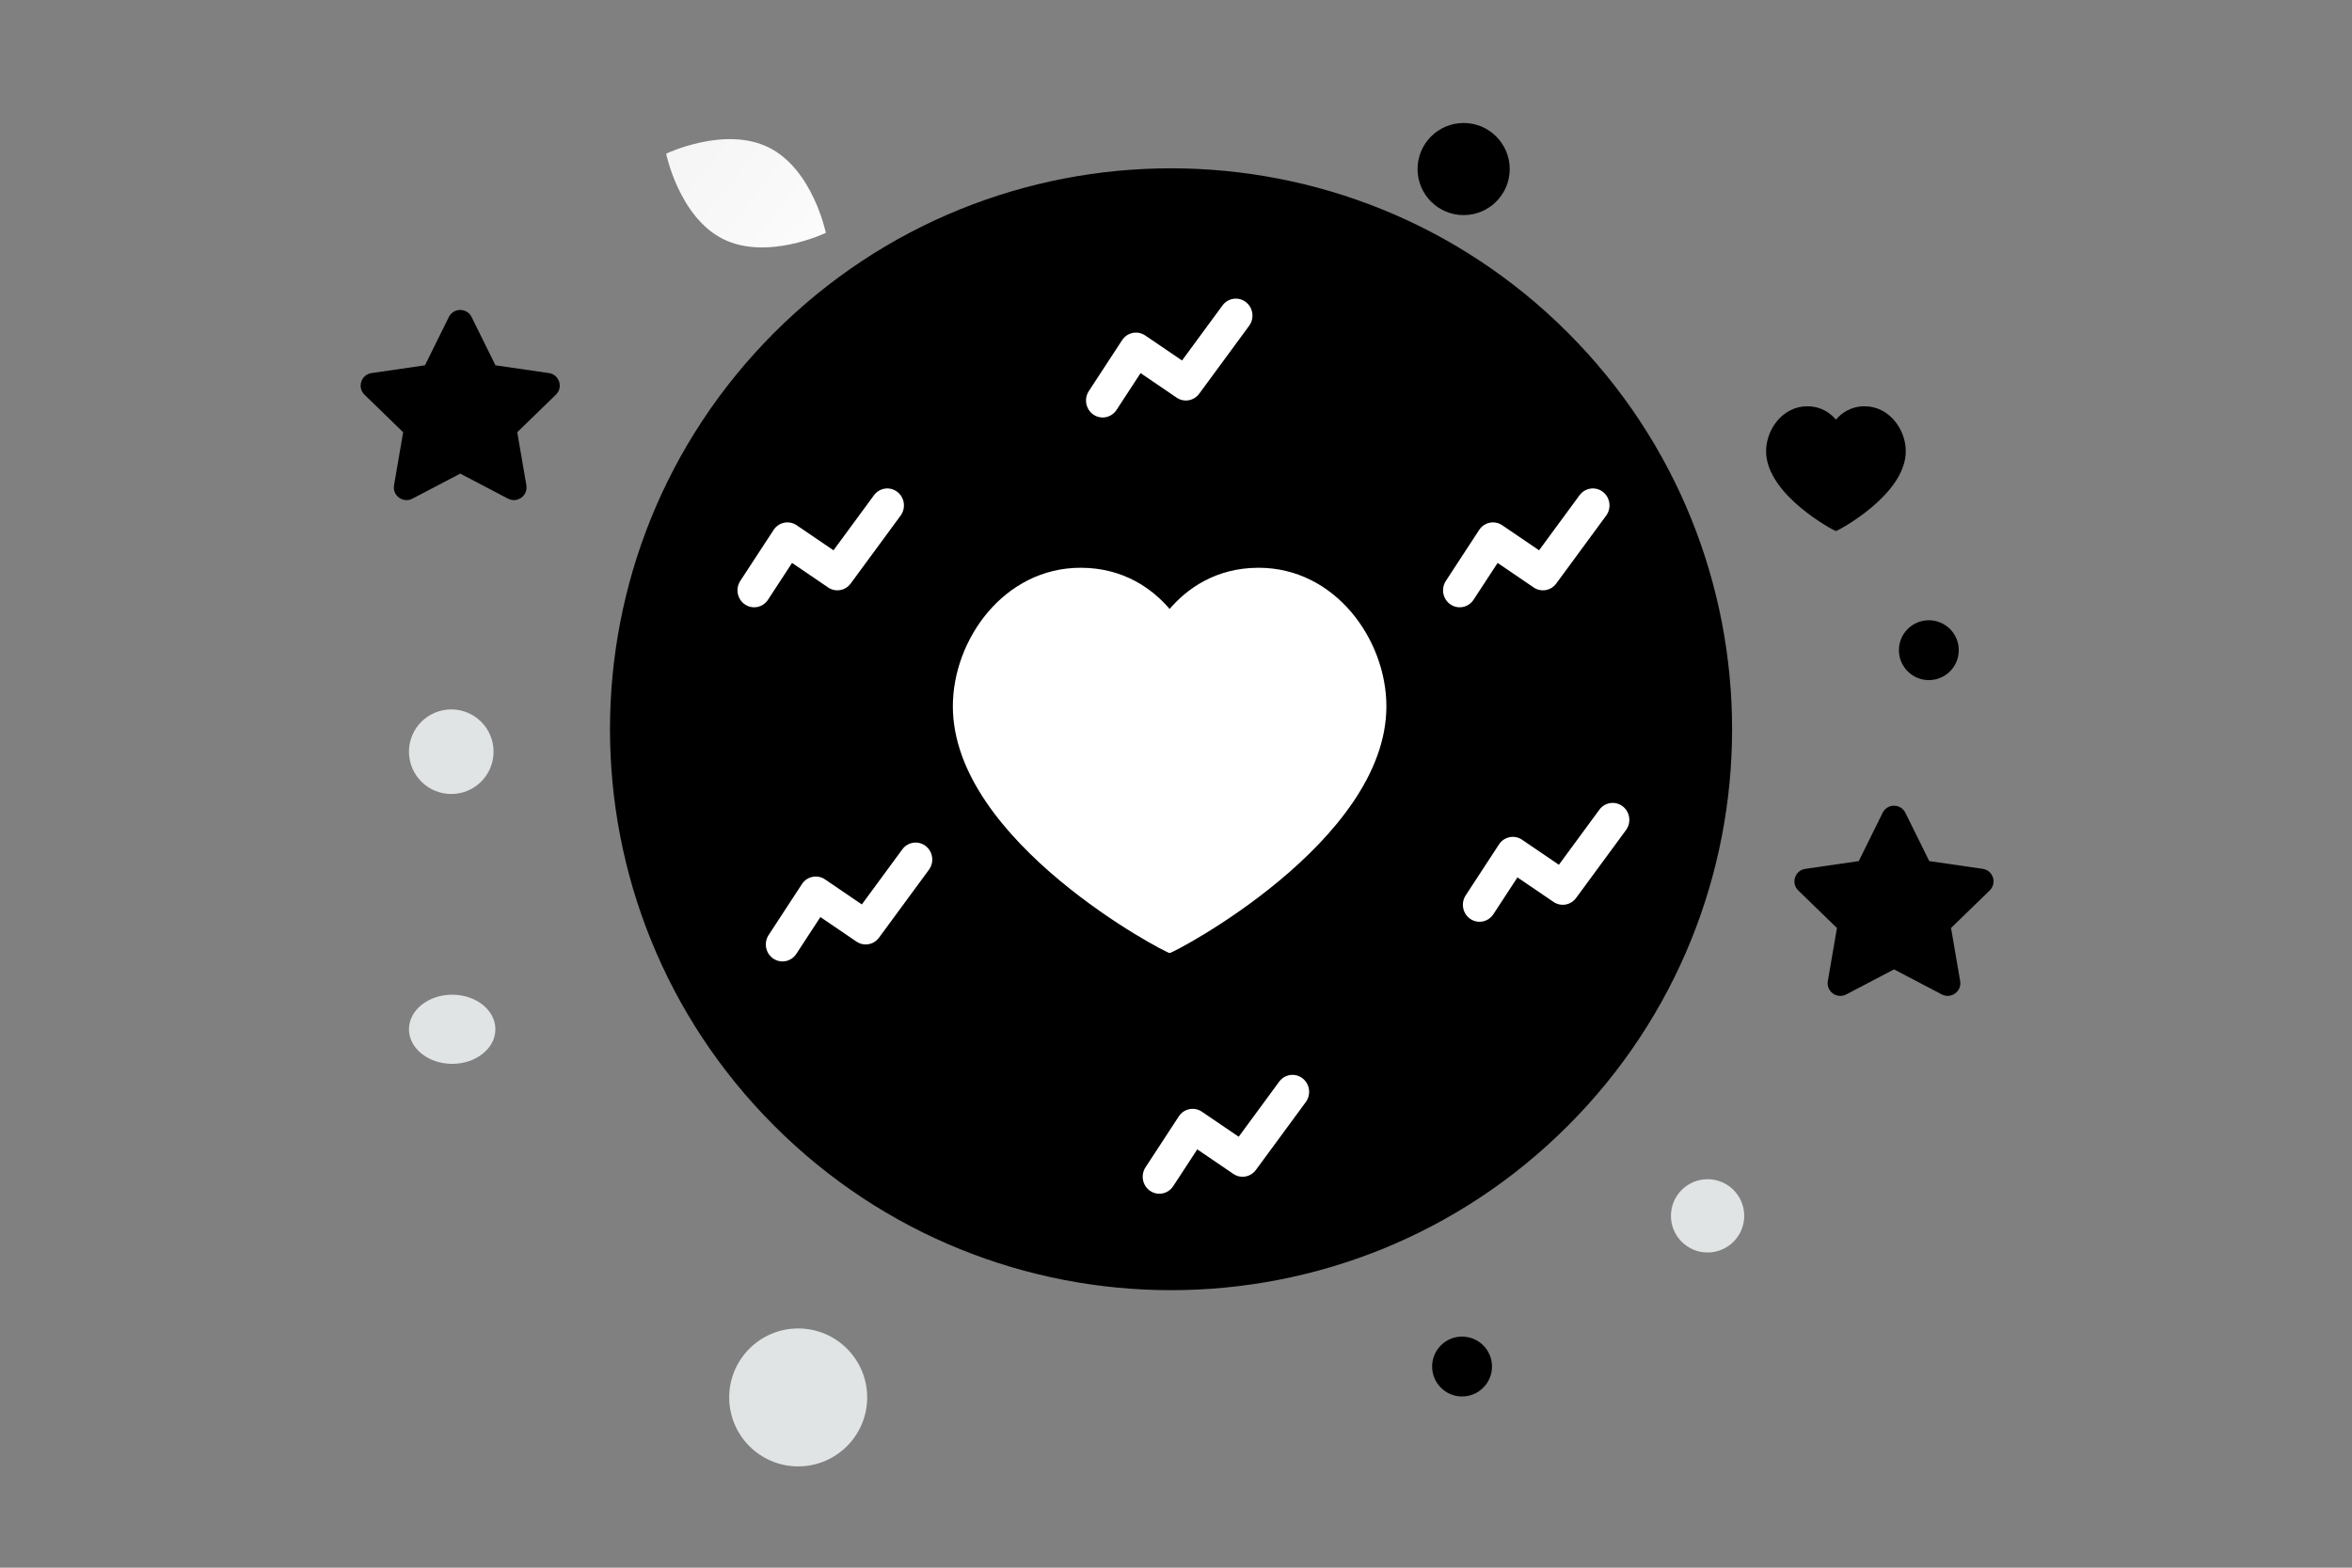 <svg width="900" height="600" viewBox="0 0 900 600" fill="none" xmlns="http://www.w3.org/2000/svg"><rect x="0" y="0" width="900" height="600" fill="#808080" stroke="none"/><path fill="transparent" d="M0 0h900v600H0z"/><path fill-rule="evenodd" clip-rule="evenodd" d="M599.909 127.298c83.84 83.84 83.84 219.772 0 303.612-83.841 83.84-219.773 83.84-303.613 0-83.84-83.841-83.84-219.773 0-303.612 83.841-83.84 219.773-83.84 303.613 0z" fill="#000"/><path fill-rule="evenodd" clip-rule="evenodd" d="M481.624 217.3c29.262 0 48.883 27.464 48.883 53.04 0 51.915-81.463 94.421-82.947 94.421-1.484 0-82.947-42.506-82.947-94.421 0-25.576 19.622-53.04 48.884-53.04 16.727 0 27.713 8.341 34.063 15.769 6.35-7.428 17.336-15.769 34.064-15.769z" fill="#fff"/><path fill-rule="evenodd" clip-rule="evenodd" d="m176.088 181.255 18.287 9.583c3.562 1.867 7.725-1.148 7.043-5.106l-3.491-20.312 14.797-14.374c2.88-2.802 1.293-7.685-2.686-8.263l-20.446-2.964-9.139-18.485c-1.78-3.604-6.92-3.604-8.701 0l-9.139 18.485-20.455 2.974c-3.979.579-5.567 5.461-2.687 8.263l14.797 14.374-3.49 20.312c-.682 3.959 3.48 6.973 7.042 5.106l18.288-9.583h-.02v-.01zm548.643 189.748 18.288 9.583c3.561 1.867 7.724-1.147 7.042-5.106l-3.491-20.312 14.797-14.374c2.88-2.802 1.293-7.685-2.686-8.263l-20.446-2.964-9.138-18.485c-1.781-3.604-6.921-3.604-8.702 0l-9.139 18.485-20.455 2.974c-3.979.579-5.567 5.461-2.687 8.263l14.797 14.374-3.49 20.312c-.682 3.959 3.48 6.974 7.042 5.106l18.288-9.583h-.02v-.01z" fill="#000"/><path fill-rule="evenodd" clip-rule="evenodd" d="M354.189 323.775c2.814 2.154 3.384 6.227 1.274 9.098l-19.105 25.994c-2.028 2.759-5.815 3.421-8.628 1.507l-13.806-9.392-9.205 14.089c-1.951 2.986-5.905 3.793-8.831 1.802-2.927-1.991-3.717-6.026-1.766-9.012l12.736-19.495c1.951-2.986 5.905-3.793 8.832-1.802l14.093 9.587 15.49-21.076c2.111-2.871 6.103-3.453 8.916-1.3zm144.209 88.911c2.814 2.153 3.384 6.226 1.274 9.098l-19.106 25.993c-2.028 2.759-5.815 3.421-8.627 1.508l-13.807-9.392-9.204 14.088c-1.951 2.986-5.905 3.793-8.832 1.803-2.926-1.991-3.717-6.026-1.766-9.012l12.737-19.495c1.951-2.987 5.905-3.793 8.831-1.803l14.093 9.587 15.491-21.076c2.11-2.871 6.102-3.453 8.916-1.299zm122.523-104.091c2.814 2.153 3.384 6.227 1.274 9.098l-19.105 25.993c-2.028 2.759-5.816 3.421-8.628 1.508l-13.806-9.392-9.205 14.088c-1.951 2.987-5.905 3.794-8.831 1.803-2.927-1.991-3.718-6.026-1.767-9.012l12.737-19.495c1.951-2.986 5.905-3.793 8.832-1.802l14.093 9.586 15.49-21.075c2.111-2.872 6.103-3.453 8.916-1.3zm-7.59-120.355c2.814 2.154 3.384 6.227 1.274 9.098l-19.106 25.994c-2.028 2.759-5.815 3.421-8.627 1.508l-13.807-9.392-9.204 14.088c-1.951 2.986-5.905 3.793-8.832 1.802-2.926-1.991-3.717-6.025-1.766-9.011L566 202.831c1.951-2.986 5.905-3.793 8.832-1.802l14.092 9.587 15.491-21.076c2.11-2.871 6.102-3.453 8.916-1.3zm-269.984 0c2.813 2.154 3.384 6.227 1.273 9.098l-19.105 25.994c-2.028 2.759-5.815 3.421-8.628 1.508l-13.806-9.392-9.204 14.088c-1.951 2.986-5.905 3.793-8.832 1.802-2.926-1.991-3.717-6.025-1.766-9.011l12.737-19.496c1.951-2.986 5.905-3.793 8.831-1.802l14.093 9.587 15.491-21.076c2.11-2.871 6.102-3.453 8.916-1.3zm133.365-72.646c2.814 2.153 3.384 6.227 1.274 9.098l-19.105 25.993c-2.028 2.76-5.816 3.421-8.628 1.508l-13.806-9.392-9.205 14.088c-1.951 2.987-5.905 3.794-8.831 1.803-2.927-1.991-3.718-6.026-1.767-9.012l12.737-19.495c1.951-2.986 5.905-3.793 8.832-1.802l14.093 9.586 15.49-21.075c2.111-2.871 6.103-3.453 8.916-1.3z" fill="#fff"/><path fill-rule="evenodd" clip-rule="evenodd" d="M713.501 155.496c9.428 0 15.75 8.896 15.75 17.181 0 16.816-26.247 30.584-26.725 30.584-.478 0-26.726-13.768-26.726-30.584 0-8.285 6.322-17.181 15.75-17.181 5.39 0 8.93 2.702 10.976 5.108 2.046-2.406 5.585-5.108 10.975-5.108z" fill="#000"/><path d="M276.748 91.513c16.871 8.369 39.264-2.392 39.264-2.392s-4.977-24.326-21.857-32.683c-16.871-8.37-39.255 2.38-39.255 2.38s4.977 24.326 21.848 32.695z" fill="url(#a)"/><circle r="11.457" transform="matrix(1 0 0 -1 559.463 523.011)" fill="#000"/><circle r="17.63" transform="matrix(1 0 0 -1 560.064 64.698)" fill="#000"/><circle cx="738.079" cy="248.843" r="11.452" fill="#000"/><circle cx="172.679" cy="287.7" r="16.187" fill="#E1E4E5"/><circle cx="653.413" cy="465.341" r="14.02" fill="#E1E4E5"/><ellipse cx="173.029" cy="393.933" rx="16.537" ry="13.23" fill="#E1E4E5"/><circle cx="305.429" cy="534.834" r="26.395" transform="rotate(90 305.429 534.834)" fill="#E1E4E5"/><defs><linearGradient id="a" x1="341.536" y1="117.618" x2="202.381" y2="7.546" gradientUnits="userSpaceOnUse"><stop stop-color="#fff"/><stop offset="1" stop-color="#EEE"/></linearGradient></defs></svg>